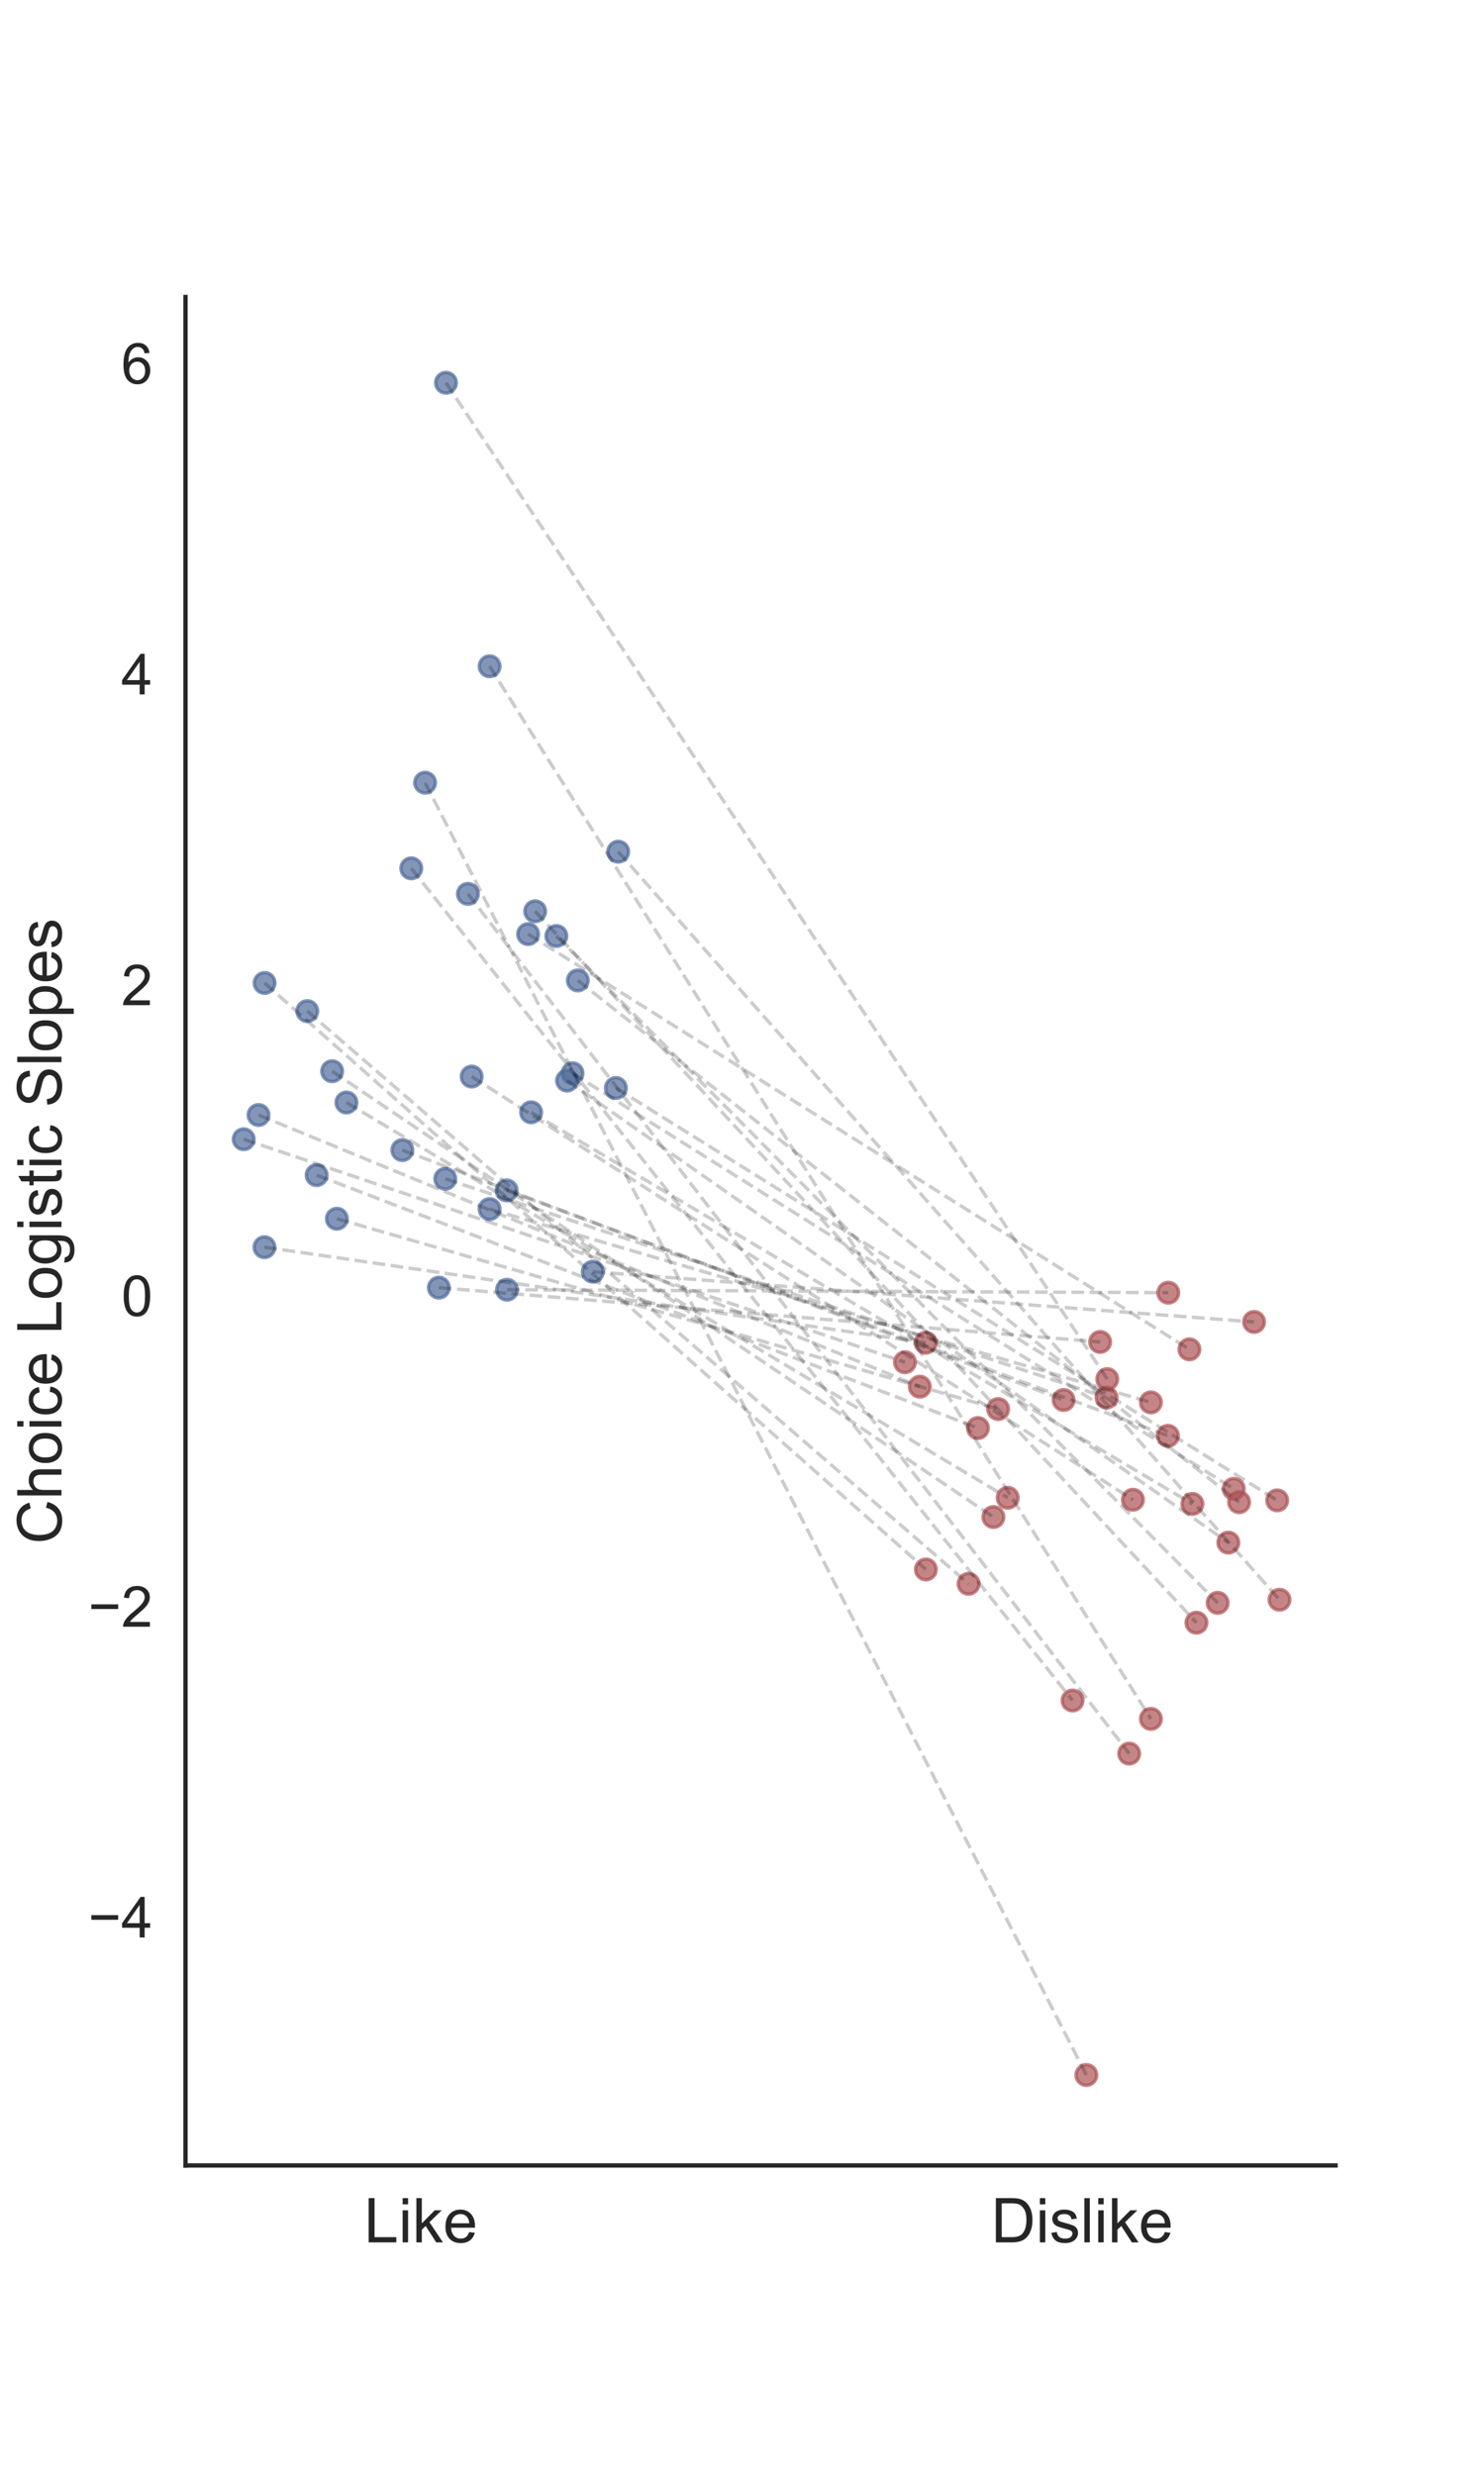 <?xml version="1.0" encoding="utf-8" standalone="no"?>
<!DOCTYPE svg PUBLIC "-//W3C//DTD SVG 1.1//EN"
  "http://www.w3.org/Graphics/SVG/1.1/DTD/svg11.dtd">
<!-- Created with matplotlib (http://matplotlib.org/) -->
<svg height="720pt" version="1.1" viewBox="0 0 432 720" width="432pt" xmlns="http://www.w3.org/2000/svg" xmlns:xlink="http://www.w3.org/1999/xlink">
 <defs>
  <style type="text/css">
*{stroke-linecap:butt;stroke-linejoin:round;}
  </style>
 </defs>
 <g id="figure_1">
  <g id="patch_1">
   <path d="M 0 720 
L 432 720 
L 432 0 
L 0 0 
z
" style="fill:#ffffff;"/>
  </g>
  <g id="axes_1">
   <g id="patch_2">
    <path d="M 54 630 
L 388.8 630 
L 388.8 86.4 
L 54 86.4 
z
" style="fill:#ffffff;"/>
   </g>
   <g id="matplotlib.axis_1">
    <g id="xtick_1">
     <g id="text_1">
      <!-- Like -->
      <defs>
       <path d="M 7.328 0 
L 7.328 71.578 
L 16.797 71.578 
L 16.797 8.453 
L 52.047 8.453 
L 52.047 0 
z
" id="ArialMT-4c"/>
       <path d="M 6.641 61.469 
L 6.641 71.578 
L 15.438 71.578 
L 15.438 61.469 
z
M 6.641 0 
L 6.641 51.859 
L 15.438 51.859 
L 15.438 0 
z
" id="ArialMT-69"/>
       <path d="M 6.641 0 
L 6.641 71.578 
L 15.438 71.578 
L 15.438 30.766 
L 36.234 51.859 
L 47.609 51.859 
L 27.781 32.625 
L 49.609 0 
L 38.766 0 
L 21.625 26.516 
L 15.438 20.562 
L 15.438 0 
z
" id="ArialMT-6b"/>
       <path d="M 42.094 16.703 
L 51.172 15.578 
Q 49.031 7.625 43.219 3.219 
Q 37.406 -1.172 28.375 -1.172 
Q 17 -1.172 10.328 5.828 
Q 3.656 12.844 3.656 25.484 
Q 3.656 38.578 10.391 45.797 
Q 17.141 53.031 27.875 53.031 
Q 38.281 53.031 44.875 45.953 
Q 51.469 38.875 51.469 26.031 
Q 51.469 25.25 51.422 23.688 
L 12.75 23.688 
Q 13.234 15.141 17.578 10.594 
Q 21.922 6.062 28.422 6.062 
Q 33.25 6.062 36.672 8.594 
Q 40.094 11.141 42.094 16.703 
z
M 13.234 30.906 
L 42.188 30.906 
Q 41.609 37.453 38.875 40.719 
Q 34.672 45.797 27.984 45.797 
Q 21.922 45.797 17.797 41.75 
Q 13.672 37.703 13.234 30.906 
z
" id="ArialMT-65"/>
      </defs>
      <g style="fill:#262626;" transform="translate(106.005 652.384)scale(0.18 -0.18)">
       <use xlink:href="#ArialMT-4c"/>
       <use x="55.615" xlink:href="#ArialMT-69"/>
       <use x="77.832" xlink:href="#ArialMT-6b"/>
       <use x="127.832" xlink:href="#ArialMT-65"/>
      </g>
     </g>
    </g>
    <g id="xtick_2">
     <g id="text_2">
      <!-- Dislike -->
      <defs>
       <path d="M 7.719 0 
L 7.719 71.578 
L 32.375 71.578 
Q 40.719 71.578 45.125 70.562 
Q 51.266 69.141 55.609 65.438 
Q 61.281 60.641 64.078 53.188 
Q 66.891 45.75 66.891 36.188 
Q 66.891 28.031 64.984 21.734 
Q 63.094 15.438 60.109 11.297 
Q 57.125 7.172 53.578 4.797 
Q 50.047 2.438 45.047 1.219 
Q 40.047 0 33.547 0 
z
M 17.188 8.453 
L 32.469 8.453 
Q 39.547 8.453 43.578 9.766 
Q 47.609 11.078 50 13.484 
Q 53.375 16.844 55.25 22.531 
Q 57.125 28.219 57.125 36.328 
Q 57.125 47.562 53.438 53.594 
Q 49.75 59.625 44.484 61.672 
Q 40.672 63.141 32.234 63.141 
L 17.188 63.141 
z
" id="ArialMT-44"/>
       <path d="M 3.078 15.484 
L 11.766 16.844 
Q 12.5 11.625 15.844 8.844 
Q 19.188 6.062 25.203 6.062 
Q 31.25 6.062 34.172 8.516 
Q 37.109 10.984 37.109 14.312 
Q 37.109 17.281 34.516 19 
Q 32.719 20.172 25.531 21.969 
Q 15.875 24.422 12.141 26.203 
Q 8.406 27.984 6.469 31.125 
Q 4.547 34.281 4.547 38.094 
Q 4.547 41.547 6.125 44.5 
Q 7.719 47.469 10.453 49.422 
Q 12.5 50.922 16.031 51.969 
Q 19.578 53.031 23.641 53.031 
Q 29.734 53.031 34.344 51.266 
Q 38.969 49.516 41.156 46.5 
Q 43.359 43.5 44.188 38.484 
L 35.594 37.312 
Q 35.016 41.312 32.203 43.547 
Q 29.391 45.797 24.266 45.797 
Q 18.219 45.797 15.625 43.797 
Q 13.031 41.797 13.031 39.109 
Q 13.031 37.406 14.109 36.031 
Q 15.188 34.625 17.484 33.688 
Q 18.797 33.203 25.25 31.453 
Q 34.578 28.953 38.25 27.359 
Q 41.938 25.781 44.031 22.75 
Q 46.141 19.734 46.141 15.234 
Q 46.141 10.844 43.578 6.953 
Q 41.016 3.078 36.172 0.953 
Q 31.344 -1.172 25.25 -1.172 
Q 15.141 -1.172 9.844 3.031 
Q 4.547 7.234 3.078 15.484 
z
" id="ArialMT-73"/>
       <path d="M 6.391 0 
L 6.391 71.578 
L 15.188 71.578 
L 15.188 0 
z
" id="ArialMT-6c"/>
      </defs>
      <g style="fill:#262626;" transform="translate(288.514 652.384)scale(0.18 -0.18)">
       <use xlink:href="#ArialMT-44"/>
       <use x="72.217" xlink:href="#ArialMT-69"/>
       <use x="94.434" xlink:href="#ArialMT-73"/>
       <use x="144.434" xlink:href="#ArialMT-6c"/>
       <use x="166.65" xlink:href="#ArialMT-69"/>
       <use x="188.867" xlink:href="#ArialMT-6b"/>
       <use x="238.867" xlink:href="#ArialMT-65"/>
      </g>
     </g>
    </g>
   </g>
   <g id="matplotlib.axis_2">
    <g id="ytick_1">
     <g id="text_3">
      <!-- −4 -->
      <defs>
       <path d="M 52.828 31.203 
L 5.562 31.203 
L 5.562 39.406 
L 52.828 39.406 
z
" id="ArialMT-2212"/>
       <path d="M 32.328 0 
L 32.328 17.141 
L 1.266 17.141 
L 1.266 25.203 
L 33.938 71.578 
L 41.109 71.578 
L 41.109 25.203 
L 50.781 25.203 
L 50.781 17.141 
L 41.109 17.141 
L 41.109 0 
z
M 32.328 25.203 
L 32.328 57.469 
L 9.906 25.203 
z
" id="ArialMT-34"/>
      </defs>
      <g style="fill:#262626;" transform="translate(25.687 563.679)scale(0.165 -0.165)">
       <use xlink:href="#ArialMT-2212"/>
       <use x="58.398" xlink:href="#ArialMT-34"/>
      </g>
     </g>
    </g>
    <g id="ytick_2">
     <g id="text_4">
      <!-- −2 -->
      <defs>
       <path d="M 50.344 8.453 
L 50.344 0 
L 3.031 0 
Q 2.938 3.172 4.047 6.109 
Q 5.859 10.938 9.828 15.625 
Q 13.812 20.312 21.344 26.469 
Q 33.016 36.031 37.109 41.625 
Q 41.219 47.219 41.219 52.203 
Q 41.219 57.422 37.469 61 
Q 33.734 64.594 27.734 64.594 
Q 21.391 64.594 17.578 60.781 
Q 13.766 56.984 13.719 50.25 
L 4.688 51.172 
Q 5.609 61.281 11.656 66.578 
Q 17.719 71.875 27.938 71.875 
Q 38.234 71.875 44.234 66.156 
Q 50.25 60.453 50.25 52 
Q 50.25 47.703 48.484 43.547 
Q 46.734 39.406 42.656 34.812 
Q 38.578 30.219 29.109 22.219 
Q 21.188 15.578 18.938 13.203 
Q 16.703 10.844 15.234 8.453 
z
" id="ArialMT-32"/>
      </defs>
      <g style="fill:#262626;" transform="translate(25.687 473.265)scale(0.165 -0.165)">
       <use xlink:href="#ArialMT-2212"/>
       <use x="58.398" xlink:href="#ArialMT-32"/>
      </g>
     </g>
    </g>
    <g id="ytick_3">
     <g id="text_5">
      <!-- 0 -->
      <defs>
       <path d="M 4.156 35.297 
Q 4.156 48 6.766 55.734 
Q 9.375 63.484 14.516 67.672 
Q 19.672 71.875 27.484 71.875 
Q 33.25 71.875 37.594 69.547 
Q 41.938 67.234 44.766 62.859 
Q 47.609 58.5 49.219 52.219 
Q 50.828 45.953 50.828 35.297 
Q 50.828 22.703 48.234 14.969 
Q 45.656 7.234 40.5 3 
Q 35.359 -1.219 27.484 -1.219 
Q 17.141 -1.219 11.234 6.203 
Q 4.156 15.141 4.156 35.297 
z
M 13.188 35.297 
Q 13.188 17.672 17.312 11.828 
Q 21.438 6 27.484 6 
Q 33.547 6 37.672 11.859 
Q 41.797 17.719 41.797 35.297 
Q 41.797 52.984 37.672 58.781 
Q 33.547 64.594 27.391 64.594 
Q 21.344 64.594 17.719 59.469 
Q 13.188 52.938 13.188 35.297 
z
" id="ArialMT-30"/>
      </defs>
      <g style="fill:#262626;" transform="translate(35.324 382.85)scale(0.165 -0.165)">
       <use xlink:href="#ArialMT-30"/>
      </g>
     </g>
    </g>
    <g id="ytick_4">
     <g id="text_6">
      <!-- 2 -->
      <g style="fill:#262626;" transform="translate(35.324 292.436)scale(0.165 -0.165)">
       <use xlink:href="#ArialMT-32"/>
      </g>
     </g>
    </g>
    <g id="ytick_5">
     <g id="text_7">
      <!-- 4 -->
      <g style="fill:#262626;" transform="translate(35.324 202.022)scale(0.165 -0.165)">
       <use xlink:href="#ArialMT-34"/>
      </g>
     </g>
    </g>
    <g id="ytick_6">
     <g id="text_8">
      <!-- 6 -->
      <defs>
       <path d="M 49.75 54.047 
L 41.016 53.375 
Q 39.844 58.547 37.703 60.891 
Q 34.125 64.656 28.906 64.656 
Q 24.703 64.656 21.531 62.312 
Q 17.391 59.281 14.984 53.469 
Q 12.594 47.656 12.5 36.922 
Q 15.672 41.75 20.266 44.094 
Q 24.859 46.438 29.891 46.438 
Q 38.672 46.438 44.844 39.969 
Q 51.031 33.5 51.031 23.25 
Q 51.031 16.5 48.125 10.719 
Q 45.219 4.938 40.141 1.859 
Q 35.062 -1.219 28.609 -1.219 
Q 17.625 -1.219 10.688 6.859 
Q 3.766 14.938 3.766 33.5 
Q 3.766 54.25 11.422 63.672 
Q 18.109 71.875 29.438 71.875 
Q 37.891 71.875 43.281 67.141 
Q 48.688 62.406 49.75 54.047 
z
M 13.875 23.188 
Q 13.875 18.656 15.797 14.5 
Q 17.719 10.359 21.188 8.172 
Q 24.656 6 28.469 6 
Q 34.031 6 38.031 10.484 
Q 42.047 14.984 42.047 22.703 
Q 42.047 30.125 38.078 34.391 
Q 34.125 38.672 28.125 38.672 
Q 22.172 38.672 18.016 34.391 
Q 13.875 30.125 13.875 23.188 
z
" id="ArialMT-36"/>
      </defs>
      <g style="fill:#262626;" transform="translate(35.324 111.608)scale(0.165 -0.165)">
       <use xlink:href="#ArialMT-36"/>
      </g>
     </g>
    </g>
    <g id="text_9">
     <!-- Choice Logistic Slopes -->
     <defs>
      <path d="M 58.797 25.094 
L 68.266 22.703 
Q 65.281 11.031 57.547 4.906 
Q 49.812 -1.219 38.625 -1.219 
Q 27.047 -1.219 19.797 3.484 
Q 12.547 8.203 8.766 17.141 
Q 4.984 26.078 4.984 36.328 
Q 4.984 47.516 9.25 55.828 
Q 13.531 64.156 21.406 68.469 
Q 29.297 72.797 38.766 72.797 
Q 49.516 72.797 56.828 67.328 
Q 64.156 61.859 67.047 51.953 
L 57.719 49.75 
Q 55.219 57.562 50.484 61.125 
Q 45.75 64.703 38.578 64.703 
Q 30.328 64.703 24.781 60.734 
Q 19.234 56.781 16.984 50.109 
Q 14.75 43.453 14.75 36.375 
Q 14.75 27.25 17.406 20.438 
Q 20.062 13.625 25.672 10.25 
Q 31.297 6.891 37.844 6.891 
Q 45.797 6.891 51.312 11.469 
Q 56.844 16.062 58.797 25.094 
z
" id="ArialMT-43"/>
      <path d="M 6.594 0 
L 6.594 71.578 
L 15.375 71.578 
L 15.375 45.906 
Q 21.531 53.031 30.906 53.031 
Q 36.672 53.031 40.922 50.75 
Q 45.172 48.484 47 44.484 
Q 48.828 40.484 48.828 32.859 
L 48.828 0 
L 40.047 0 
L 40.047 32.859 
Q 40.047 39.453 37.188 42.453 
Q 34.328 45.453 29.109 45.453 
Q 25.203 45.453 21.75 43.422 
Q 18.312 41.406 16.844 37.938 
Q 15.375 34.469 15.375 28.375 
L 15.375 0 
z
" id="ArialMT-68"/>
      <path d="M 3.328 25.922 
Q 3.328 40.328 11.328 47.266 
Q 18.016 53.031 27.641 53.031 
Q 38.328 53.031 45.109 46.016 
Q 51.906 39.016 51.906 26.656 
Q 51.906 16.656 48.906 10.906 
Q 45.906 5.172 40.156 2 
Q 34.422 -1.172 27.641 -1.172 
Q 16.75 -1.172 10.031 5.812 
Q 3.328 12.797 3.328 25.922 
z
M 12.359 25.922 
Q 12.359 15.969 16.703 11.016 
Q 21.047 6.062 27.641 6.062 
Q 34.188 6.062 38.531 11.031 
Q 42.875 16.016 42.875 26.219 
Q 42.875 35.844 38.5 40.797 
Q 34.125 45.75 27.641 45.75 
Q 21.047 45.75 16.703 40.812 
Q 12.359 35.891 12.359 25.922 
z
" id="ArialMT-6f"/>
      <path d="M 40.438 19 
L 49.078 17.875 
Q 47.656 8.938 41.812 3.875 
Q 35.984 -1.172 27.484 -1.172 
Q 16.844 -1.172 10.375 5.781 
Q 3.906 12.75 3.906 25.734 
Q 3.906 34.125 6.688 40.422 
Q 9.469 46.734 15.156 49.875 
Q 20.844 53.031 27.547 53.031 
Q 35.984 53.031 41.359 48.75 
Q 46.734 44.484 48.25 36.625 
L 39.703 35.297 
Q 38.484 40.531 35.375 43.156 
Q 32.281 45.797 27.875 45.797 
Q 21.234 45.797 17.078 41.031 
Q 12.938 36.281 12.938 25.984 
Q 12.938 15.531 16.938 10.797 
Q 20.953 6.062 27.391 6.062 
Q 32.562 6.062 36.031 9.234 
Q 39.5 12.406 40.438 19 
z
" id="ArialMT-63"/>
      <path id="ArialMT-20"/>
      <path d="M 4.984 -4.297 
L 13.531 -5.562 
Q 14.062 -9.516 16.5 -11.328 
Q 19.781 -13.766 25.438 -13.766 
Q 31.547 -13.766 34.859 -11.328 
Q 38.188 -8.891 39.359 -4.5 
Q 40.047 -1.812 39.984 6.781 
Q 34.234 0 25.641 0 
Q 14.938 0 9.078 7.719 
Q 3.219 15.438 3.219 26.219 
Q 3.219 33.641 5.906 39.906 
Q 8.594 46.188 13.688 49.609 
Q 18.797 53.031 25.688 53.031 
Q 34.859 53.031 40.828 45.609 
L 40.828 51.859 
L 48.922 51.859 
L 48.922 7.031 
Q 48.922 -5.078 46.453 -10.125 
Q 44 -15.188 38.641 -18.109 
Q 33.297 -21.047 25.484 -21.047 
Q 16.219 -21.047 10.5 -16.875 
Q 4.781 -12.703 4.984 -4.297 
z
M 12.25 26.859 
Q 12.25 16.656 16.297 11.969 
Q 20.359 7.281 26.469 7.281 
Q 32.516 7.281 36.609 11.938 
Q 40.719 16.609 40.719 26.562 
Q 40.719 36.078 36.5 40.906 
Q 32.281 45.75 26.312 45.75 
Q 20.453 45.75 16.344 40.984 
Q 12.25 36.234 12.25 26.859 
z
" id="ArialMT-67"/>
      <path d="M 25.781 7.859 
L 27.047 0.094 
Q 23.344 -0.688 20.406 -0.688 
Q 15.625 -0.688 12.984 0.828 
Q 10.359 2.344 9.281 4.812 
Q 8.203 7.281 8.203 15.188 
L 8.203 45.016 
L 1.766 45.016 
L 1.766 51.859 
L 8.203 51.859 
L 8.203 64.703 
L 16.938 69.969 
L 16.938 51.859 
L 25.781 51.859 
L 25.781 45.016 
L 16.938 45.016 
L 16.938 14.703 
Q 16.938 10.938 17.406 9.859 
Q 17.875 8.797 18.922 8.156 
Q 19.969 7.516 21.922 7.516 
Q 23.391 7.516 25.781 7.859 
z
" id="ArialMT-74"/>
      <path d="M 4.5 23 
L 13.422 23.781 
Q 14.062 18.406 16.375 14.969 
Q 18.703 11.531 23.578 9.406 
Q 28.469 7.281 34.578 7.281 
Q 39.984 7.281 44.141 8.891 
Q 48.297 10.5 50.312 13.297 
Q 52.344 16.109 52.344 19.438 
Q 52.344 22.797 50.391 25.312 
Q 48.438 27.828 43.953 29.547 
Q 41.062 30.672 31.203 33.031 
Q 21.344 35.406 17.391 37.5 
Q 12.25 40.188 9.734 44.156 
Q 7.234 48.141 7.234 53.078 
Q 7.234 58.5 10.297 63.203 
Q 13.375 67.922 19.281 70.359 
Q 25.203 72.797 32.422 72.797 
Q 40.375 72.797 46.453 70.234 
Q 52.547 67.672 55.812 62.688 
Q 59.078 57.719 59.328 51.422 
L 50.25 50.734 
Q 49.516 57.516 45.281 60.984 
Q 41.062 64.453 32.812 64.453 
Q 24.219 64.453 20.281 61.297 
Q 16.359 58.156 16.359 53.719 
Q 16.359 49.859 19.141 47.359 
Q 21.875 44.875 33.422 42.266 
Q 44.969 39.656 49.266 37.703 
Q 55.516 34.812 58.484 30.391 
Q 61.469 25.984 61.469 20.219 
Q 61.469 14.5 58.203 9.438 
Q 54.938 4.391 48.797 1.578 
Q 42.672 -1.219 35.016 -1.219 
Q 25.297 -1.219 18.719 1.609 
Q 12.156 4.438 8.422 10.125 
Q 4.688 15.828 4.5 23 
z
" id="ArialMT-53"/>
      <path d="M 6.594 -19.875 
L 6.594 51.859 
L 14.594 51.859 
L 14.594 45.125 
Q 17.438 49.078 21 51.047 
Q 24.562 53.031 29.641 53.031 
Q 36.281 53.031 41.359 49.609 
Q 46.438 46.188 49.016 39.953 
Q 51.609 33.734 51.609 26.312 
Q 51.609 18.359 48.75 11.984 
Q 45.906 5.609 40.453 2.219 
Q 35.016 -1.172 29 -1.172 
Q 24.609 -1.172 21.109 0.688 
Q 17.625 2.547 15.375 5.375 
L 15.375 -19.875 
z
M 14.547 25.641 
Q 14.547 15.625 18.594 10.844 
Q 22.656 6.062 28.422 6.062 
Q 34.281 6.062 38.453 11.016 
Q 42.625 15.969 42.625 26.375 
Q 42.625 36.281 38.547 41.203 
Q 34.469 46.141 28.812 46.141 
Q 23.188 46.141 18.859 40.891 
Q 14.547 35.641 14.547 25.641 
z
" id="ArialMT-70"/>
     </defs>
     <g style="fill:#262626;" transform="translate(17.899 449.246)rotate(-90)scale(0.18 -0.18)">
      <use xlink:href="#ArialMT-43"/>
      <use x="72.217" xlink:href="#ArialMT-68"/>
      <use x="127.832" xlink:href="#ArialMT-6f"/>
      <use x="183.447" xlink:href="#ArialMT-69"/>
      <use x="205.664" xlink:href="#ArialMT-63"/>
      <use x="255.664" xlink:href="#ArialMT-65"/>
      <use x="311.279" xlink:href="#ArialMT-20"/>
      <use x="339.062" xlink:href="#ArialMT-4c"/>
      <use x="394.678" xlink:href="#ArialMT-6f"/>
      <use x="450.293" xlink:href="#ArialMT-67"/>
      <use x="505.908" xlink:href="#ArialMT-69"/>
      <use x="528.125" xlink:href="#ArialMT-73"/>
      <use x="578.125" xlink:href="#ArialMT-74"/>
      <use x="605.908" xlink:href="#ArialMT-69"/>
      <use x="628.125" xlink:href="#ArialMT-63"/>
      <use x="678.125" xlink:href="#ArialMT-20"/>
      <use x="705.908" xlink:href="#ArialMT-53"/>
      <use x="772.607" xlink:href="#ArialMT-6c"/>
      <use x="794.824" xlink:href="#ArialMT-6f"/>
      <use x="850.439" xlink:href="#ArialMT-70"/>
      <use x="906.055" xlink:href="#ArialMT-65"/>
      <use x="961.67" xlink:href="#ArialMT-73"/>
     </g>
    </g>
   </g>
   <g id="PathCollection_1">
    <defs>
     <path d="M 0 3 
C 0.796 3 1.559 2.684 2.121 2.121 
C 2.684 1.559 3 0.796 3 0 
C 3 -0.796 2.684 -1.559 2.121 -2.121 
C 1.559 -2.684 0.796 -3 0 -3 
C -0.796 -3 -1.559 -2.684 -2.121 -2.121 
C -2.684 -1.559 -3 -0.796 -3 0 
C -3 0.796 -2.684 1.559 -2.121 2.121 
C -1.559 2.684 -0.796 3 0 3 
z
" id="m9c680a8cf2" style="stroke:#4f6a9a;stroke-opacity:0.7;"/>
    </defs>
    <g clip-path="url(#pf0dd301fb0)">
     <use style="fill:#4f6a9a;fill-opacity:0.7;stroke:#4f6a9a;stroke-opacity:0.7;" x="136.212" xlink:href="#m9c680a8cf2" y="260.057"/>
     <use style="fill:#4f6a9a;fill-opacity:0.7;stroke:#4f6a9a;stroke-opacity:0.7;" x="168.211" xlink:href="#m9c680a8cf2" y="285.24"/>
     <use style="fill:#4f6a9a;fill-opacity:0.7;stroke:#4f6a9a;stroke-opacity:0.7;" x="155.79" xlink:href="#m9c680a8cf2" y="265.123"/>
     <use style="fill:#4f6a9a;fill-opacity:0.7;stroke:#4f6a9a;stroke-opacity:0.7;" x="161.963" xlink:href="#m9c680a8cf2" y="272.31"/>
     <use style="fill:#4f6a9a;fill-opacity:0.7;stroke:#4f6a9a;stroke-opacity:0.7;" x="123.746" xlink:href="#m9c680a8cf2" y="227.708"/>
     <use style="fill:#4f6a9a;fill-opacity:0.7;stroke:#4f6a9a;stroke-opacity:0.7;" x="96.684" xlink:href="#m9c680a8cf2" y="311.654"/>
     <use style="fill:#4f6a9a;fill-opacity:0.7;stroke:#4f6a9a;stroke-opacity:0.7;" x="147.492" xlink:href="#m9c680a8cf2" y="346.335"/>
     <use style="fill:#4f6a9a;fill-opacity:0.7;stroke:#4f6a9a;stroke-opacity:0.7;" x="165.074" xlink:href="#m9c680a8cf2" y="314.384"/>
     <use style="fill:#4f6a9a;fill-opacity:0.7;stroke:#4f6a9a;stroke-opacity:0.7;" x="147.592" xlink:href="#m9c680a8cf2" y="375.229"/>
     <use style="fill:#4f6a9a;fill-opacity:0.7;stroke:#4f6a9a;stroke-opacity:0.7;" x="129.825" xlink:href="#m9c680a8cf2" y="111.359"/>
     <use style="fill:#4f6a9a;fill-opacity:0.7;stroke:#4f6a9a;stroke-opacity:0.7;" x="75.26" xlink:href="#m9c680a8cf2" y="324.392"/>
     <use style="fill:#4f6a9a;fill-opacity:0.7;stroke:#4f6a9a;stroke-opacity:0.7;" x="154.611" xlink:href="#m9c680a8cf2" y="323.609"/>
     <use style="fill:#4f6a9a;fill-opacity:0.7;stroke:#4f6a9a;stroke-opacity:0.7;" x="70.943" xlink:href="#m9c680a8cf2" y="331.439"/>
     <use style="fill:#4f6a9a;fill-opacity:0.7;stroke:#4f6a9a;stroke-opacity:0.7;" x="89.45" xlink:href="#m9c680a8cf2" y="294.16"/>
     <use style="fill:#4f6a9a;fill-opacity:0.7;stroke:#4f6a9a;stroke-opacity:0.7;" x="142.531" xlink:href="#m9c680a8cf2" y="193.842"/>
     <use style="fill:#4f6a9a;fill-opacity:0.7;stroke:#4f6a9a;stroke-opacity:0.7;" x="153.738" xlink:href="#m9c680a8cf2" y="271.763"/>
     <use style="fill:#4f6a9a;fill-opacity:0.7;stroke:#4f6a9a;stroke-opacity:0.7;" x="179.97" xlink:href="#m9c680a8cf2" y="247.786"/>
     <use style="fill:#4f6a9a;fill-opacity:0.7;stroke:#4f6a9a;stroke-opacity:0.7;" x="119.722" xlink:href="#m9c680a8cf2" y="252.622"/>
     <use style="fill:#4f6a9a;fill-opacity:0.7;stroke:#4f6a9a;stroke-opacity:0.7;" x="127.753" xlink:href="#m9c680a8cf2" y="374.621"/>
     <use style="fill:#4f6a9a;fill-opacity:0.7;stroke:#4f6a9a;stroke-opacity:0.7;" x="142.525" xlink:href="#m9c680a8cf2" y="351.764"/>
     <use style="fill:#4f6a9a;fill-opacity:0.7;stroke:#4f6a9a;stroke-opacity:0.7;" x="179.292" xlink:href="#m9c680a8cf2" y="316.527"/>
     <use style="fill:#4f6a9a;fill-opacity:0.7;stroke:#4f6a9a;stroke-opacity:0.7;" x="92.178" xlink:href="#m9c680a8cf2" y="341.886"/>
     <use style="fill:#4f6a9a;fill-opacity:0.7;stroke:#4f6a9a;stroke-opacity:0.7;" x="137.302" xlink:href="#m9c680a8cf2" y="313.209"/>
     <use style="fill:#4f6a9a;fill-opacity:0.7;stroke:#4f6a9a;stroke-opacity:0.7;" x="129.616" xlink:href="#m9c680a8cf2" y="342.95"/>
     <use style="fill:#4f6a9a;fill-opacity:0.7;stroke:#4f6a9a;stroke-opacity:0.7;" x="77.025" xlink:href="#m9c680a8cf2" y="285.974"/>
     <use style="fill:#4f6a9a;fill-opacity:0.7;stroke:#4f6a9a;stroke-opacity:0.7;" x="100.849" xlink:href="#m9c680a8cf2" y="320.756"/>
     <use style="fill:#4f6a9a;fill-opacity:0.7;stroke:#4f6a9a;stroke-opacity:0.7;" x="76.984" xlink:href="#m9c680a8cf2" y="362.849"/>
     <use style="fill:#4f6a9a;fill-opacity:0.7;stroke:#4f6a9a;stroke-opacity:0.7;" x="166.658" xlink:href="#m9c680a8cf2" y="312.242"/>
     <use style="fill:#4f6a9a;fill-opacity:0.7;stroke:#4f6a9a;stroke-opacity:0.7;" x="117.122" xlink:href="#m9c680a8cf2" y="334.602"/>
     <use style="fill:#4f6a9a;fill-opacity:0.7;stroke:#4f6a9a;stroke-opacity:0.7;" x="172.57" xlink:href="#m9c680a8cf2" y="369.975"/>
     <use style="fill:#4f6a9a;fill-opacity:0.7;stroke:#4f6a9a;stroke-opacity:0.7;" x="98.063" xlink:href="#m9c680a8cf2" y="354.571"/>
    </g>
   </g>
   <g id="PathCollection_2">
    <defs>
     <path d="M 0 3 
C 0.796 3 1.559 2.684 2.121 2.121 
C 2.684 1.559 3 0.796 3 0 
C 3 -0.796 2.684 -1.559 2.121 -2.121 
C 1.559 -2.684 0.796 -3 0 -3 
C -0.796 -3 -1.559 -2.684 -2.121 -2.121 
C -2.684 -1.559 -3 -0.796 -3 0 
C -3 0.796 -2.684 1.559 -2.121 2.121 
C -1.559 2.684 -0.796 3 0 3 
z
" id="md9d271494d" style="stroke:#ac5255;stroke-opacity:0.7;"/>
    </defs>
    <g clip-path="url(#pf0dd301fb0)">
     <use style="fill:#ac5255;fill-opacity:0.7;stroke:#ac5255;stroke-opacity:0.7;" x="328.715" xlink:href="#md9d271494d" y="510.179"/>
     <use style="fill:#ac5255;fill-opacity:0.7;stroke:#ac5255;stroke-opacity:0.7;" x="360.713" xlink:href="#md9d271494d" y="437.047"/>
     <use style="fill:#ac5255;fill-opacity:0.7;stroke:#ac5255;stroke-opacity:0.7;" x="348.293" xlink:href="#md9d271494d" y="472.093"/>
     <use style="fill:#ac5255;fill-opacity:0.7;stroke:#ac5255;stroke-opacity:0.7;" x="354.466" xlink:href="#md9d271494d" y="466.313"/>
     <use style="fill:#ac5255;fill-opacity:0.7;stroke:#ac5255;stroke-opacity:0.7;" x="316.248" xlink:href="#md9d271494d" y="603.686"/>
     <use style="fill:#ac5255;fill-opacity:0.7;stroke:#ac5255;stroke-opacity:0.7;" x="289.187" xlink:href="#md9d271494d" y="441.357"/>
     <use style="fill:#ac5255;fill-opacity:0.7;stroke:#ac5255;stroke-opacity:0.7;" x="339.995" xlink:href="#md9d271494d" y="417.728"/>
     <use style="fill:#ac5255;fill-opacity:0.7;stroke:#ac5255;stroke-opacity:0.7;" x="357.577" xlink:href="#md9d271494d" y="448.8"/>
     <use style="fill:#ac5255;fill-opacity:0.7;stroke:#ac5255;stroke-opacity:0.7;" x="340.095" xlink:href="#md9d271494d" y="376.088"/>
     <use style="fill:#ac5255;fill-opacity:0.7;stroke:#ac5255;stroke-opacity:0.7;" x="322.328" xlink:href="#md9d271494d" y="401.22"/>
     <use style="fill:#ac5255;fill-opacity:0.7;stroke:#ac5255;stroke-opacity:0.7;" x="267.762" xlink:href="#md9d271494d" y="403.436"/>
     <use style="fill:#ac5255;fill-opacity:0.7;stroke:#ac5255;stroke-opacity:0.7;" x="347.114" xlink:href="#md9d271494d" y="437.537"/>
     <use style="fill:#ac5255;fill-opacity:0.7;stroke:#ac5255;stroke-opacity:0.7;" x="263.446" xlink:href="#md9d271494d" y="396.322"/>
     <use style="fill:#ac5255;fill-opacity:0.7;stroke:#ac5255;stroke-opacity:0.7;" x="281.952" xlink:href="#md9d271494d" y="460.782"/>
     <use style="fill:#ac5255;fill-opacity:0.7;stroke:#ac5255;stroke-opacity:0.7;" x="335.034" xlink:href="#md9d271494d" y="500.085"/>
     <use style="fill:#ac5255;fill-opacity:0.7;stroke:#ac5255;stroke-opacity:0.7;" x="346.24" xlink:href="#md9d271494d" y="392.564"/>
     <use style="fill:#ac5255;fill-opacity:0.7;stroke:#ac5255;stroke-opacity:0.7;" x="372.473" xlink:href="#md9d271494d" y="465.417"/>
     <use style="fill:#ac5255;fill-opacity:0.7;stroke:#ac5255;stroke-opacity:0.7;" x="312.225" xlink:href="#md9d271494d" y="494.732"/>
     <use style="fill:#ac5255;fill-opacity:0.7;stroke:#ac5255;stroke-opacity:0.7;" x="320.256" xlink:href="#md9d271494d" y="390.419"/>
     <use style="fill:#ac5255;fill-opacity:0.7;stroke:#ac5255;stroke-opacity:0.7;" x="335.028" xlink:href="#md9d271494d" y="408"/>
     <use style="fill:#ac5255;fill-opacity:0.7;stroke:#ac5255;stroke-opacity:0.7;" x="371.795" xlink:href="#md9d271494d" y="436.504"/>
     <use style="fill:#ac5255;fill-opacity:0.7;stroke:#ac5255;stroke-opacity:0.7;" x="284.68" xlink:href="#md9d271494d" y="415.468"/>
     <use style="fill:#ac5255;fill-opacity:0.7;stroke:#ac5255;stroke-opacity:0.7;" x="329.804" xlink:href="#md9d271494d" y="436.324"/>
     <use style="fill:#ac5255;fill-opacity:0.7;stroke:#ac5255;stroke-opacity:0.7;" x="322.119" xlink:href="#md9d271494d" y="406.592"/>
     <use style="fill:#ac5255;fill-opacity:0.7;stroke:#ac5255;stroke-opacity:0.7;" x="269.527" xlink:href="#md9d271494d" y="456.61"/>
     <use style="fill:#ac5255;fill-opacity:0.7;stroke:#ac5255;stroke-opacity:0.7;" x="293.351" xlink:href="#md9d271494d" y="435.751"/>
     <use style="fill:#ac5255;fill-opacity:0.7;stroke:#ac5255;stroke-opacity:0.7;" x="269.487" xlink:href="#md9d271494d" y="390.653"/>
     <use style="fill:#ac5255;fill-opacity:0.7;stroke:#ac5255;stroke-opacity:0.7;" x="359.161" xlink:href="#md9d271494d" y="433.154"/>
     <use style="fill:#ac5255;fill-opacity:0.7;stroke:#ac5255;stroke-opacity:0.7;" x="309.625" xlink:href="#md9d271494d" y="407.307"/>
     <use style="fill:#ac5255;fill-opacity:0.7;stroke:#ac5255;stroke-opacity:0.7;" x="365.073" xlink:href="#md9d271494d" y="384.595"/>
     <use style="fill:#ac5255;fill-opacity:0.7;stroke:#ac5255;stroke-opacity:0.7;" x="290.565" xlink:href="#md9d271494d" y="409.94"/>
    </g>
   </g>
   <g id="line2d_1">
    <path clip-path="url(#pf0dd301fb0)" d="M 136.212 260.057 
L 328.715 510.179 
" style="fill:none;stroke:#000000;stroke-dasharray:3.7,1.6;stroke-dashoffset:0;stroke-opacity:0.2;"/>
   </g>
   <g id="line2d_2">
    <path clip-path="url(#pf0dd301fb0)" d="M 168.211 285.24 
L 360.713 437.047 
" style="fill:none;stroke:#000000;stroke-dasharray:3.7,1.6;stroke-dashoffset:0;stroke-opacity:0.2;"/>
   </g>
   <g id="line2d_3">
    <path clip-path="url(#pf0dd301fb0)" d="M 155.79 265.123 
L 348.293 472.093 
" style="fill:none;stroke:#000000;stroke-dasharray:3.7,1.6;stroke-dashoffset:0;stroke-opacity:0.2;"/>
   </g>
   <g id="line2d_4">
    <path clip-path="url(#pf0dd301fb0)" d="M 161.963 272.31 
L 354.466 466.313 
" style="fill:none;stroke:#000000;stroke-dasharray:3.7,1.6;stroke-dashoffset:0;stroke-opacity:0.2;"/>
   </g>
   <g id="line2d_5">
    <path clip-path="url(#pf0dd301fb0)" d="M 123.746 227.708 
L 316.248 603.686 
" style="fill:none;stroke:#000000;stroke-dasharray:3.7,1.6;stroke-dashoffset:0;stroke-opacity:0.2;"/>
   </g>
   <g id="line2d_6">
    <path clip-path="url(#pf0dd301fb0)" d="M 96.684 311.654 
L 289.187 441.357 
" style="fill:none;stroke:#000000;stroke-dasharray:3.7,1.6;stroke-dashoffset:0;stroke-opacity:0.2;"/>
   </g>
   <g id="line2d_7">
    <path clip-path="url(#pf0dd301fb0)" d="M 147.492 346.335 
L 339.995 417.728 
" style="fill:none;stroke:#000000;stroke-dasharray:3.7,1.6;stroke-dashoffset:0;stroke-opacity:0.2;"/>
   </g>
   <g id="line2d_8">
    <path clip-path="url(#pf0dd301fb0)" d="M 165.074 314.384 
L 357.577 448.8 
" style="fill:none;stroke:#000000;stroke-dasharray:3.7,1.6;stroke-dashoffset:0;stroke-opacity:0.2;"/>
   </g>
   <g id="line2d_9">
    <path clip-path="url(#pf0dd301fb0)" d="M 147.592 375.229 
L 340.095 376.088 
" style="fill:none;stroke:#000000;stroke-dasharray:3.7,1.6;stroke-dashoffset:0;stroke-opacity:0.2;"/>
   </g>
   <g id="line2d_10">
    <path clip-path="url(#pf0dd301fb0)" d="M 129.825 111.359 
L 322.328 401.22 
" style="fill:none;stroke:#000000;stroke-dasharray:3.7,1.6;stroke-dashoffset:0;stroke-opacity:0.2;"/>
   </g>
   <g id="line2d_11">
    <path clip-path="url(#pf0dd301fb0)" d="M 75.26 324.392 
L 267.762 403.436 
" style="fill:none;stroke:#000000;stroke-dasharray:3.7,1.6;stroke-dashoffset:0;stroke-opacity:0.2;"/>
   </g>
   <g id="line2d_12">
    <path clip-path="url(#pf0dd301fb0)" d="M 154.611 323.609 
L 347.114 437.537 
" style="fill:none;stroke:#000000;stroke-dasharray:3.7,1.6;stroke-dashoffset:0;stroke-opacity:0.2;"/>
   </g>
   <g id="line2d_13">
    <path clip-path="url(#pf0dd301fb0)" d="M 70.943 331.439 
L 263.446 396.322 
" style="fill:none;stroke:#000000;stroke-dasharray:3.7,1.6;stroke-dashoffset:0;stroke-opacity:0.2;"/>
   </g>
   <g id="line2d_14">
    <path clip-path="url(#pf0dd301fb0)" d="M 89.45 294.16 
L 281.952 460.782 
" style="fill:none;stroke:#000000;stroke-dasharray:3.7,1.6;stroke-dashoffset:0;stroke-opacity:0.2;"/>
   </g>
   <g id="line2d_15">
    <path clip-path="url(#pf0dd301fb0)" d="M 142.531 193.842 
L 335.034 500.085 
" style="fill:none;stroke:#000000;stroke-dasharray:3.7,1.6;stroke-dashoffset:0;stroke-opacity:0.2;"/>
   </g>
   <g id="line2d_16">
    <path clip-path="url(#pf0dd301fb0)" d="M 153.738 271.763 
L 346.24 392.564 
" style="fill:none;stroke:#000000;stroke-dasharray:3.7,1.6;stroke-dashoffset:0;stroke-opacity:0.2;"/>
   </g>
   <g id="line2d_17">
    <path clip-path="url(#pf0dd301fb0)" d="M 179.97 247.786 
L 372.473 465.417 
" style="fill:none;stroke:#000000;stroke-dasharray:3.7,1.6;stroke-dashoffset:0;stroke-opacity:0.2;"/>
   </g>
   <g id="line2d_18">
    <path clip-path="url(#pf0dd301fb0)" d="M 119.722 252.622 
L 312.225 494.732 
" style="fill:none;stroke:#000000;stroke-dasharray:3.7,1.6;stroke-dashoffset:0;stroke-opacity:0.2;"/>
   </g>
   <g id="line2d_19">
    <path clip-path="url(#pf0dd301fb0)" d="M 127.753 374.621 
L 320.256 390.419 
" style="fill:none;stroke:#000000;stroke-dasharray:3.7,1.6;stroke-dashoffset:0;stroke-opacity:0.2;"/>
   </g>
   <g id="line2d_20">
    <path clip-path="url(#pf0dd301fb0)" d="M 142.525 351.764 
L 335.028 408 
" style="fill:none;stroke:#000000;stroke-dasharray:3.7,1.6;stroke-dashoffset:0;stroke-opacity:0.2;"/>
   </g>
   <g id="line2d_21">
    <path clip-path="url(#pf0dd301fb0)" d="M 179.292 316.527 
L 371.795 436.504 
" style="fill:none;stroke:#000000;stroke-dasharray:3.7,1.6;stroke-dashoffset:0;stroke-opacity:0.2;"/>
   </g>
   <g id="line2d_22">
    <path clip-path="url(#pf0dd301fb0)" d="M 92.178 341.886 
L 284.68 415.468 
" style="fill:none;stroke:#000000;stroke-dasharray:3.7,1.6;stroke-dashoffset:0;stroke-opacity:0.2;"/>
   </g>
   <g id="line2d_23">
    <path clip-path="url(#pf0dd301fb0)" d="M 137.302 313.209 
L 329.804 436.324 
" style="fill:none;stroke:#000000;stroke-dasharray:3.7,1.6;stroke-dashoffset:0;stroke-opacity:0.2;"/>
   </g>
   <g id="line2d_24">
    <path clip-path="url(#pf0dd301fb0)" d="M 129.616 342.95 
L 322.119 406.592 
" style="fill:none;stroke:#000000;stroke-dasharray:3.7,1.6;stroke-dashoffset:0;stroke-opacity:0.2;"/>
   </g>
   <g id="line2d_25">
    <path clip-path="url(#pf0dd301fb0)" d="M 77.025 285.974 
L 269.527 456.61 
" style="fill:none;stroke:#000000;stroke-dasharray:3.7,1.6;stroke-dashoffset:0;stroke-opacity:0.2;"/>
   </g>
   <g id="line2d_26">
    <path clip-path="url(#pf0dd301fb0)" d="M 100.849 320.756 
L 293.351 435.751 
" style="fill:none;stroke:#000000;stroke-dasharray:3.7,1.6;stroke-dashoffset:0;stroke-opacity:0.2;"/>
   </g>
   <g id="line2d_27">
    <path clip-path="url(#pf0dd301fb0)" d="M 76.984 362.849 
L 269.487 390.653 
" style="fill:none;stroke:#000000;stroke-dasharray:3.7,1.6;stroke-dashoffset:0;stroke-opacity:0.2;"/>
   </g>
   <g id="line2d_28">
    <path clip-path="url(#pf0dd301fb0)" d="M 166.658 312.242 
L 359.161 433.154 
" style="fill:none;stroke:#000000;stroke-dasharray:3.7,1.6;stroke-dashoffset:0;stroke-opacity:0.2;"/>
   </g>
   <g id="line2d_29">
    <path clip-path="url(#pf0dd301fb0)" d="M 117.122 334.602 
L 309.625 407.307 
" style="fill:none;stroke:#000000;stroke-dasharray:3.7,1.6;stroke-dashoffset:0;stroke-opacity:0.2;"/>
   </g>
   <g id="line2d_30">
    <path clip-path="url(#pf0dd301fb0)" d="M 172.57 369.975 
L 365.073 384.595 
" style="fill:none;stroke:#000000;stroke-dasharray:3.7,1.6;stroke-dashoffset:0;stroke-opacity:0.2;"/>
   </g>
   <g id="line2d_31">
    <path clip-path="url(#pf0dd301fb0)" d="M 98.063 354.571 
L 290.565 409.94 
" style="fill:none;stroke:#000000;stroke-dasharray:3.7,1.6;stroke-dashoffset:0;stroke-opacity:0.2;"/>
   </g>
   <g id="patch_3">
    <path d="M 54 630 
L 54 86.4 
" style="fill:none;stroke:#262626;stroke-linecap:square;stroke-linejoin:miter;stroke-width:1.25;"/>
   </g>
   <g id="patch_4">
    <path d="M 54 630 
L 388.8 630 
" style="fill:none;stroke:#262626;stroke-linecap:square;stroke-linejoin:miter;stroke-width:1.25;"/>
   </g>
  </g>
 </g>
 <defs>
  <clipPath id="pf0dd301fb0">
   <rect height="543.6" width="334.8" x="54" y="86.4"/>
  </clipPath>
 </defs>
</svg>
